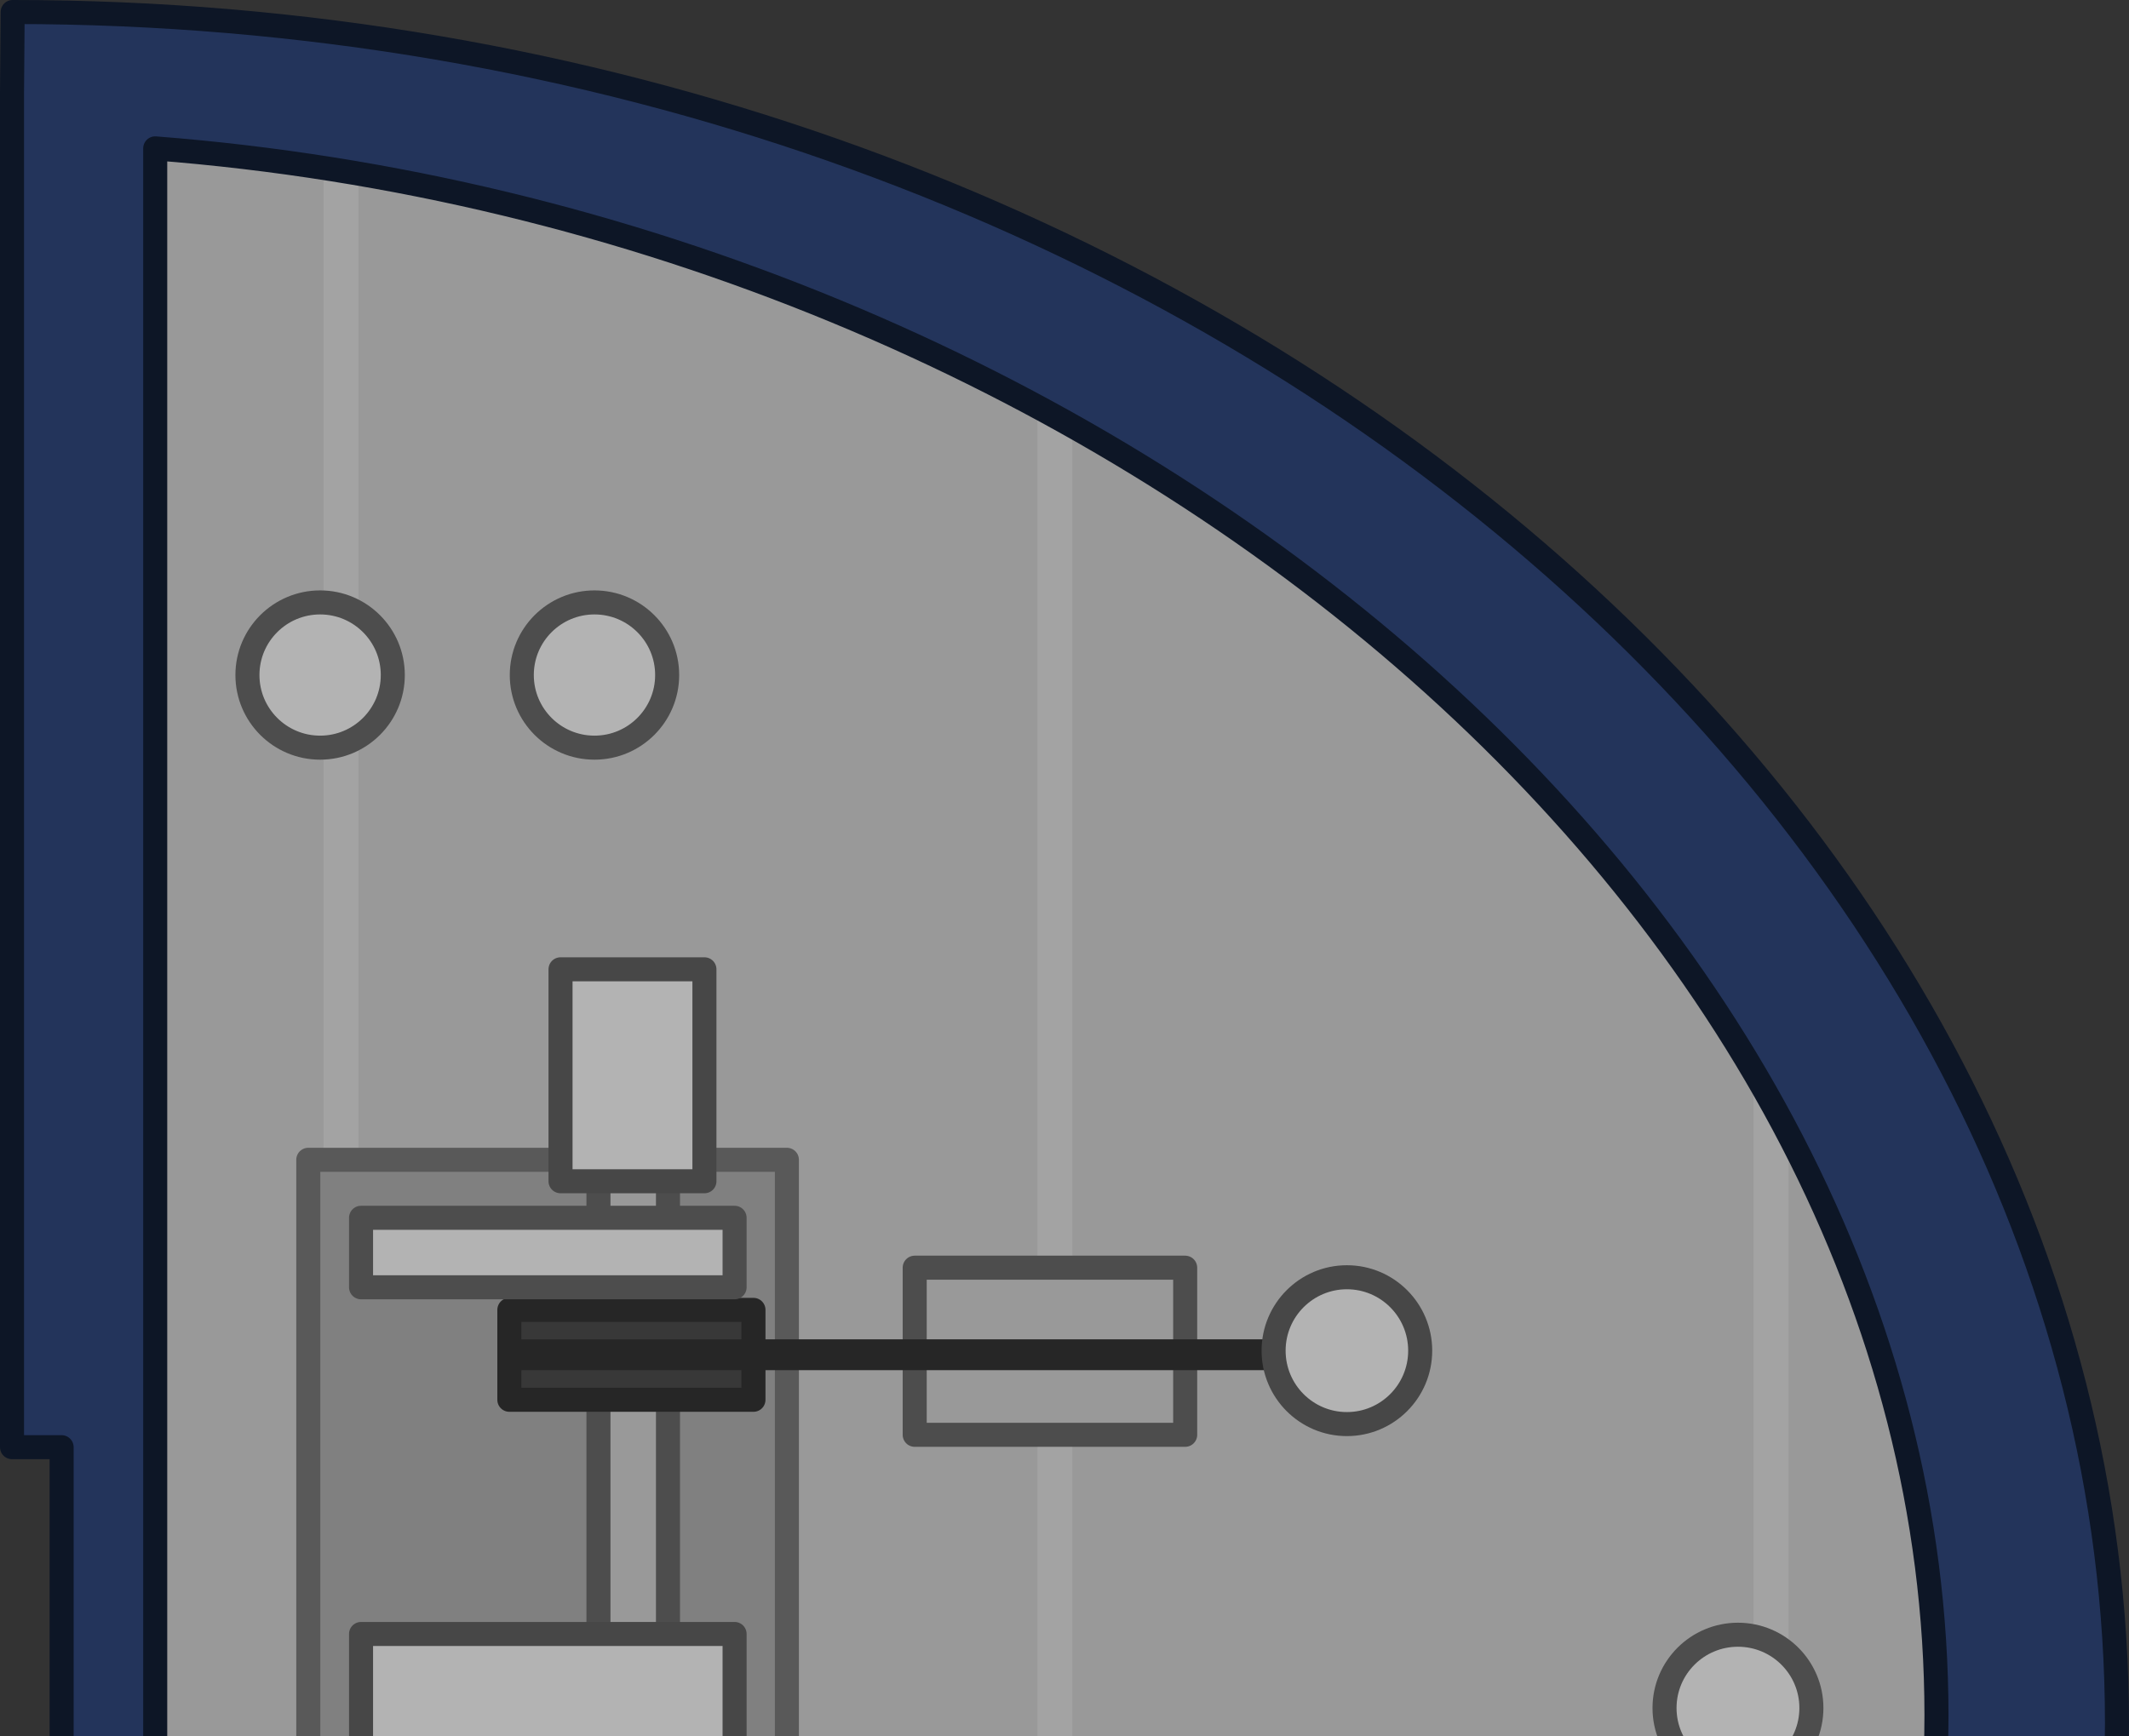 <?xml version="1.0" encoding="UTF-8" standalone="no"?>
<!-- Created with Inkscape (http://www.inkscape.org/) -->

<svg
   width="310.02mm"
   height="252.89mm"
   viewBox="0 0 310.02 252.89"
   version="1.1"
   id="svg1"
   inkscape:version="1.3.2 (091e20e, 2023-11-25, custom)"
   sodipodi:docname="cargo_ship_front_ceiling_1.svg"
   xmlns:inkscape="http://www.inkscape.org/namespaces/inkscape"
   xmlns:sodipodi="http://sodipodi.sourceforge.net/DTD/sodipodi-0.dtd"
   xmlns="http://www.w3.org/2000/svg"
   xmlns:svg="http://www.w3.org/2000/svg">
  <rect x="0" y="0" width="310.02" height="252.89" fill="#333333" stroke="none"/>
  <sodipodi:namedview
     id="namedview1"
     pagecolor="#ffffff"
     bordercolor="#000000"
     borderopacity="0.25"
     inkscape:showpageshadow="2"
     inkscape:pageopacity="0.0"
     inkscape:pagecheckerboard="0"
     inkscape:deskcolor="#d1d1d1"
     inkscape:document-units="mm"
     inkscape:zoom="2.0283688"
     inkscape:cx="56.202798"
     inkscape:cy="744.19407"
     inkscape:window-width="1920"
     inkscape:window-height="1001"
     inkscape:window-x="-9"
     inkscape:window-y="-9"
     inkscape:window-maximized="1"
     inkscape:current-layer="layer1" />
  <defs
     id="defs1" />
  <g
     inkscape:label="Στρώση 1"
     inkscape:groupmode="layer"
     id="layer1"
     transform="translate(53.181,236.008)">
    <g
       id="g9603"
       transform="translate(2583.193,-1989.829)">
      <path
         id="path9553"
         style="fill:#999999;fill-opacity:1;stroke:#09240a;stroke-width:3.239;stroke-linecap:round;stroke-linejoin:round;stroke-dasharray:none;stroke-opacity:1"
         d="m -2624.148,2233.944 c 157.471,0 283.404,-106.343 283.602,-230.296 -0.034,-124.096 -134.952,-230.664 -283.602,-230.664 v 183.684 h 7.224 v 93.592 h -7.224 z"
         sodipodi:nodetypes="cccccccc" />
      <path
         id="path9555"
         style="fill:#ffffff;fill-opacity:0.1;stroke:none;stroke-width:2.611;stroke-linecap:square;stroke-linejoin:miter;stroke-dasharray:none;stroke-opacity:1;paint-order:fill markers stroke;stop-color:#000000"
         d="m -2589.264,1768.478 v 474.738 h 5.086 v -474.738 z m 103.951,41.643 v 399.1 h 5.086 v -399.1 z m 104.288,95.184 v 189.184 h 5.086 v -189.184 z"
         sodipodi:nodetypes="ccccccccccccccc" />
      <ellipse
         style="fill:#b3b3b3;fill-opacity:1;stroke:#4d4d4d;stroke-width:3.5;stroke-linecap:round;stroke-dasharray:none;stroke-opacity:1;stop-color:#000000"
         id="ellipse9557"
         cx="-2589.76"
         cy="2154.413"
         rx="10.584"
         ry="10.577" />
      <ellipse
         style="fill:#b3b3b3;fill-opacity:1;stroke:#4d4d4d;stroke-width:3.5;stroke-linecap:round;stroke-dasharray:none;stroke-opacity:1;stop-color:#000000"
         id="ellipse9559"
         cx="-2549.808"
         cy="1852.142"
         rx="10.584"
         ry="10.577" />
      <ellipse
         style="fill:#b3b3b3;fill-opacity:1;stroke:#4d4d4d;stroke-width:3.5;stroke-linecap:round;stroke-dasharray:none;stroke-opacity:1;stop-color:#000000"
         id="ellipse9561"
         cx="-2549.808"
         cy="2154.413"
         rx="10.584"
         ry="10.577" />
      <ellipse
         style="fill:#b3b3b3;fill-opacity:1;stroke:#4d4d4d;stroke-width:3.5;stroke-linecap:round;stroke-dasharray:none;stroke-opacity:1;stop-color:#000000"
         id="ellipse9563"
         cx="-2383.296"
         cy="2002.595"
         rx="10.693"
         ry="10.673" />
      <g
         id="g9595"
         transform="rotate(-90,-1317.891,1979.945)">
        <rect
           style="fill:#999999;fill-opacity:1;stroke:#4d4d4d;stroke-width:3.5;stroke-linecap:round;stroke-linejoin:round;stroke-dasharray:none;stroke-opacity:1;stop-color:#000000"
           id="rect9565"
           width="24.342"
           height="39.386"
           x="-1407.016"
           y="794.659" />
        <rect
           style="fill:#999999;fill-opacity:1;stroke:#4d4d4d;stroke-width:3.5;stroke-linecap:round;stroke-linejoin:round;stroke-dasharray:none;stroke-opacity:1;stop-color:#000000"
           id="rect9567"
           width="24.342"
           height="39.386"
           x="-1300.75"
           y="794.659" />
        <rect
           style="fill:#808080;fill-opacity:1;stroke:#595959;stroke-width:3.5;stroke-linecap:round;stroke-linejoin:round;stroke-dasharray:none;stroke-opacity:1;stop-color:#000000"
           id="rect9569"
           width="161.665"
           height="69.694"
           x="-1422.358"
           y="706.354" />
        <rect
           style="fill:#999999;fill-opacity:1;stroke:#4d4d4d;stroke-width:3.5;stroke-linecap:round;stroke-linejoin:round;stroke-dasharray:none;stroke-opacity:1;stop-color:#000000"
           id="rect9571"
           width="10.123"
           height="180.6"
           x="748.608"
           y="-1431.95"
           transform="matrix(0,1,1,0,0,0)" />
        <rect
           style="fill:#b3b3b3;fill-opacity:1;stroke:#474747;stroke-width:3.5;stroke-linecap:round;stroke-linejoin:round;stroke-dasharray:none;stroke-opacity:1;stop-color:#000000"
           id="rect9573"
           width="24.342"
           height="54.394"
           x="-1354.1"
           y="714.037" />
        <rect
           style="fill:#b3b3b3;fill-opacity:1;stroke:#474747;stroke-width:3.5;stroke-linecap:round;stroke-linejoin:round;stroke-dasharray:none;stroke-opacity:1;stop-color:#000000"
           id="rect9575"
           width="30.87"
           height="20.954"
           x="-1449.86"
           y="743.085" />
        <rect
           style="fill:#b3b3b3;fill-opacity:1;stroke:#474747;stroke-width:3.5;stroke-linecap:round;stroke-linejoin:round;stroke-dasharray:none;stroke-opacity:1;stop-color:#000000"
           id="rect9577"
           width="30.87"
           height="20.954"
           x="1232.948"
           y="743.085"
           transform="scale(-1,1)" />
        <rect
           style="fill:#383838;fill-opacity:1;stroke:#262626;stroke-width:3.5;stroke-linecap:round;stroke-linejoin:round;stroke-dasharray:none;stroke-opacity:1;stop-color:#000000"
           id="rect9579"
           width="13.096"
           height="35.547"
           x="-1400.639"
           y="735.633" />
        <rect
           style="fill:#262626;fill-opacity:1;stroke:none;stroke-width:3.5;stroke-linecap:round;stroke-linejoin:round;stroke-dasharray:none;stroke-opacity:1;stop-color:#000000"
           id="rect9581"
           width="4.49"
           height="124.975"
           x="-1396.349"
           y="735.932" />
        <rect
           style="fill:#383838;fill-opacity:1;stroke:#262626;stroke-width:3.5;stroke-linecap:round;stroke-linejoin:round;stroke-dasharray:none;stroke-opacity:1;stop-color:#000000"
           id="rect9583"
           width="13.096"
           height="35.547"
           x="1282.553"
           y="735.633"
           transform="scale(-1,1)" />
        <rect
           style="fill:#262626;fill-opacity:1;stroke:none;stroke-width:3.5;stroke-linecap:round;stroke-linejoin:round;stroke-dasharray:none;stroke-opacity:1;stop-color:#000000"
           id="rect9585"
           width="4.49"
           height="124.975"
           x="1286.843"
           y="735.932"
           transform="scale(-1,1)" />
        <rect
           style="fill:#b3b3b3;fill-opacity:1;stroke:#4d4d4d;stroke-width:3.5;stroke-linecap:round;stroke-linejoin:round;stroke-dasharray:none;stroke-opacity:1;stop-color:#000000"
           id="rect9587"
           width="10.123"
           height="54.394"
           x="-1413.875"
           y="714.037" />
        <rect
           style="fill:#b3b3b3;fill-opacity:1;stroke:#4d4d4d;stroke-width:3.5;stroke-linecap:round;stroke-linejoin:round;stroke-dasharray:none;stroke-opacity:1;stop-color:#000000"
           id="rect9589"
           width="10.123"
           height="54.394"
           x="-1279.264"
           y="714.037" />
        <ellipse
           style="fill:#b3b3b3;fill-opacity:1;stroke:#474747;stroke-width:3.5;stroke-linecap:round;stroke-dasharray:none;stroke-opacity:1;stop-color:#000000"
           id="ellipse9591"
           cx="-1394.762"
           cy="857.594"
           rx="10.693"
           ry="10.673" />
        <ellipse
           style="fill:#b3b3b3;fill-opacity:1;stroke:#474747;stroke-width:3.5;stroke-linecap:round;stroke-dasharray:none;stroke-opacity:1;stop-color:#000000"
           id="ellipse9593"
           cx="-1288.495"
           cy="857.594"
           rx="10.693"
           ry="10.673" />
      </g>
      <ellipse
         style="fill:#b3b3b3;fill-opacity:1;stroke:#4d4d4d;stroke-width:3.5;stroke-linecap:round;stroke-dasharray:none;stroke-opacity:1;stop-color:#000000"
         id="ellipse9597"
         cx="-2589.76"
         cy="1852.142"
         rx="10.584"
         ry="10.577" />
      <path
         id="path9599"
         style="fill:#545e3b;fill-opacity:1;stroke:#24271b;stroke-width:3.239;stroke-linecap:round;stroke-linejoin:round;stroke-dasharray:none;stroke-opacity:1"
         d="m -2634.531,1755.569 -0.093,11.68 h -5e-4 v 192.066 h 7.224 v 82.902 h -7.224 v 202.351 c 0.032,0 -0.01,-5e-4 0.024,-5e-4 l 0.07,9.06 c 170.143,0 306.212,-114.901 306.426,-248.83 -0.037,-134.083 -136.833,-249.228 -306.426,-249.228 z m 20.759,19.862 c 138.767,10.758 259.35,110.903 259.382,228.218 -0.188,117.526 -113.417,219.204 -259.382,229.434 z"
         sodipodi:nodetypes="ccccccccccccccccc" />
      <path
         id="path9601"
         style="fill:#23345b;fill-opacity:1;stroke:#0d1626;stroke-width:3.5;stroke-linecap:round;stroke-linejoin:round;stroke-dasharray:none;stroke-opacity:1"
         d="m -2634.531,1755.569 -0.093,11.68 h -5e-4 v 197.358 h 7.224 v 77.611 h -7.224 v 202.351 c 0.032,0 -0.03,-5e-4 5e-4,-5e-4 l 0.093,9.06 c 170.143,0 306.212,-114.901 306.426,-248.83 -0.037,-134.083 -136.833,-249.228 -306.426,-249.228 z m 20.759,19.862 c 138.767,10.758 259.35,110.903 259.382,228.218 -0.188,117.526 -113.417,219.204 -259.382,229.434 z"
         sodipodi:nodetypes="ccccccccccccccccc" />
    </g>
  </g>
</svg>
